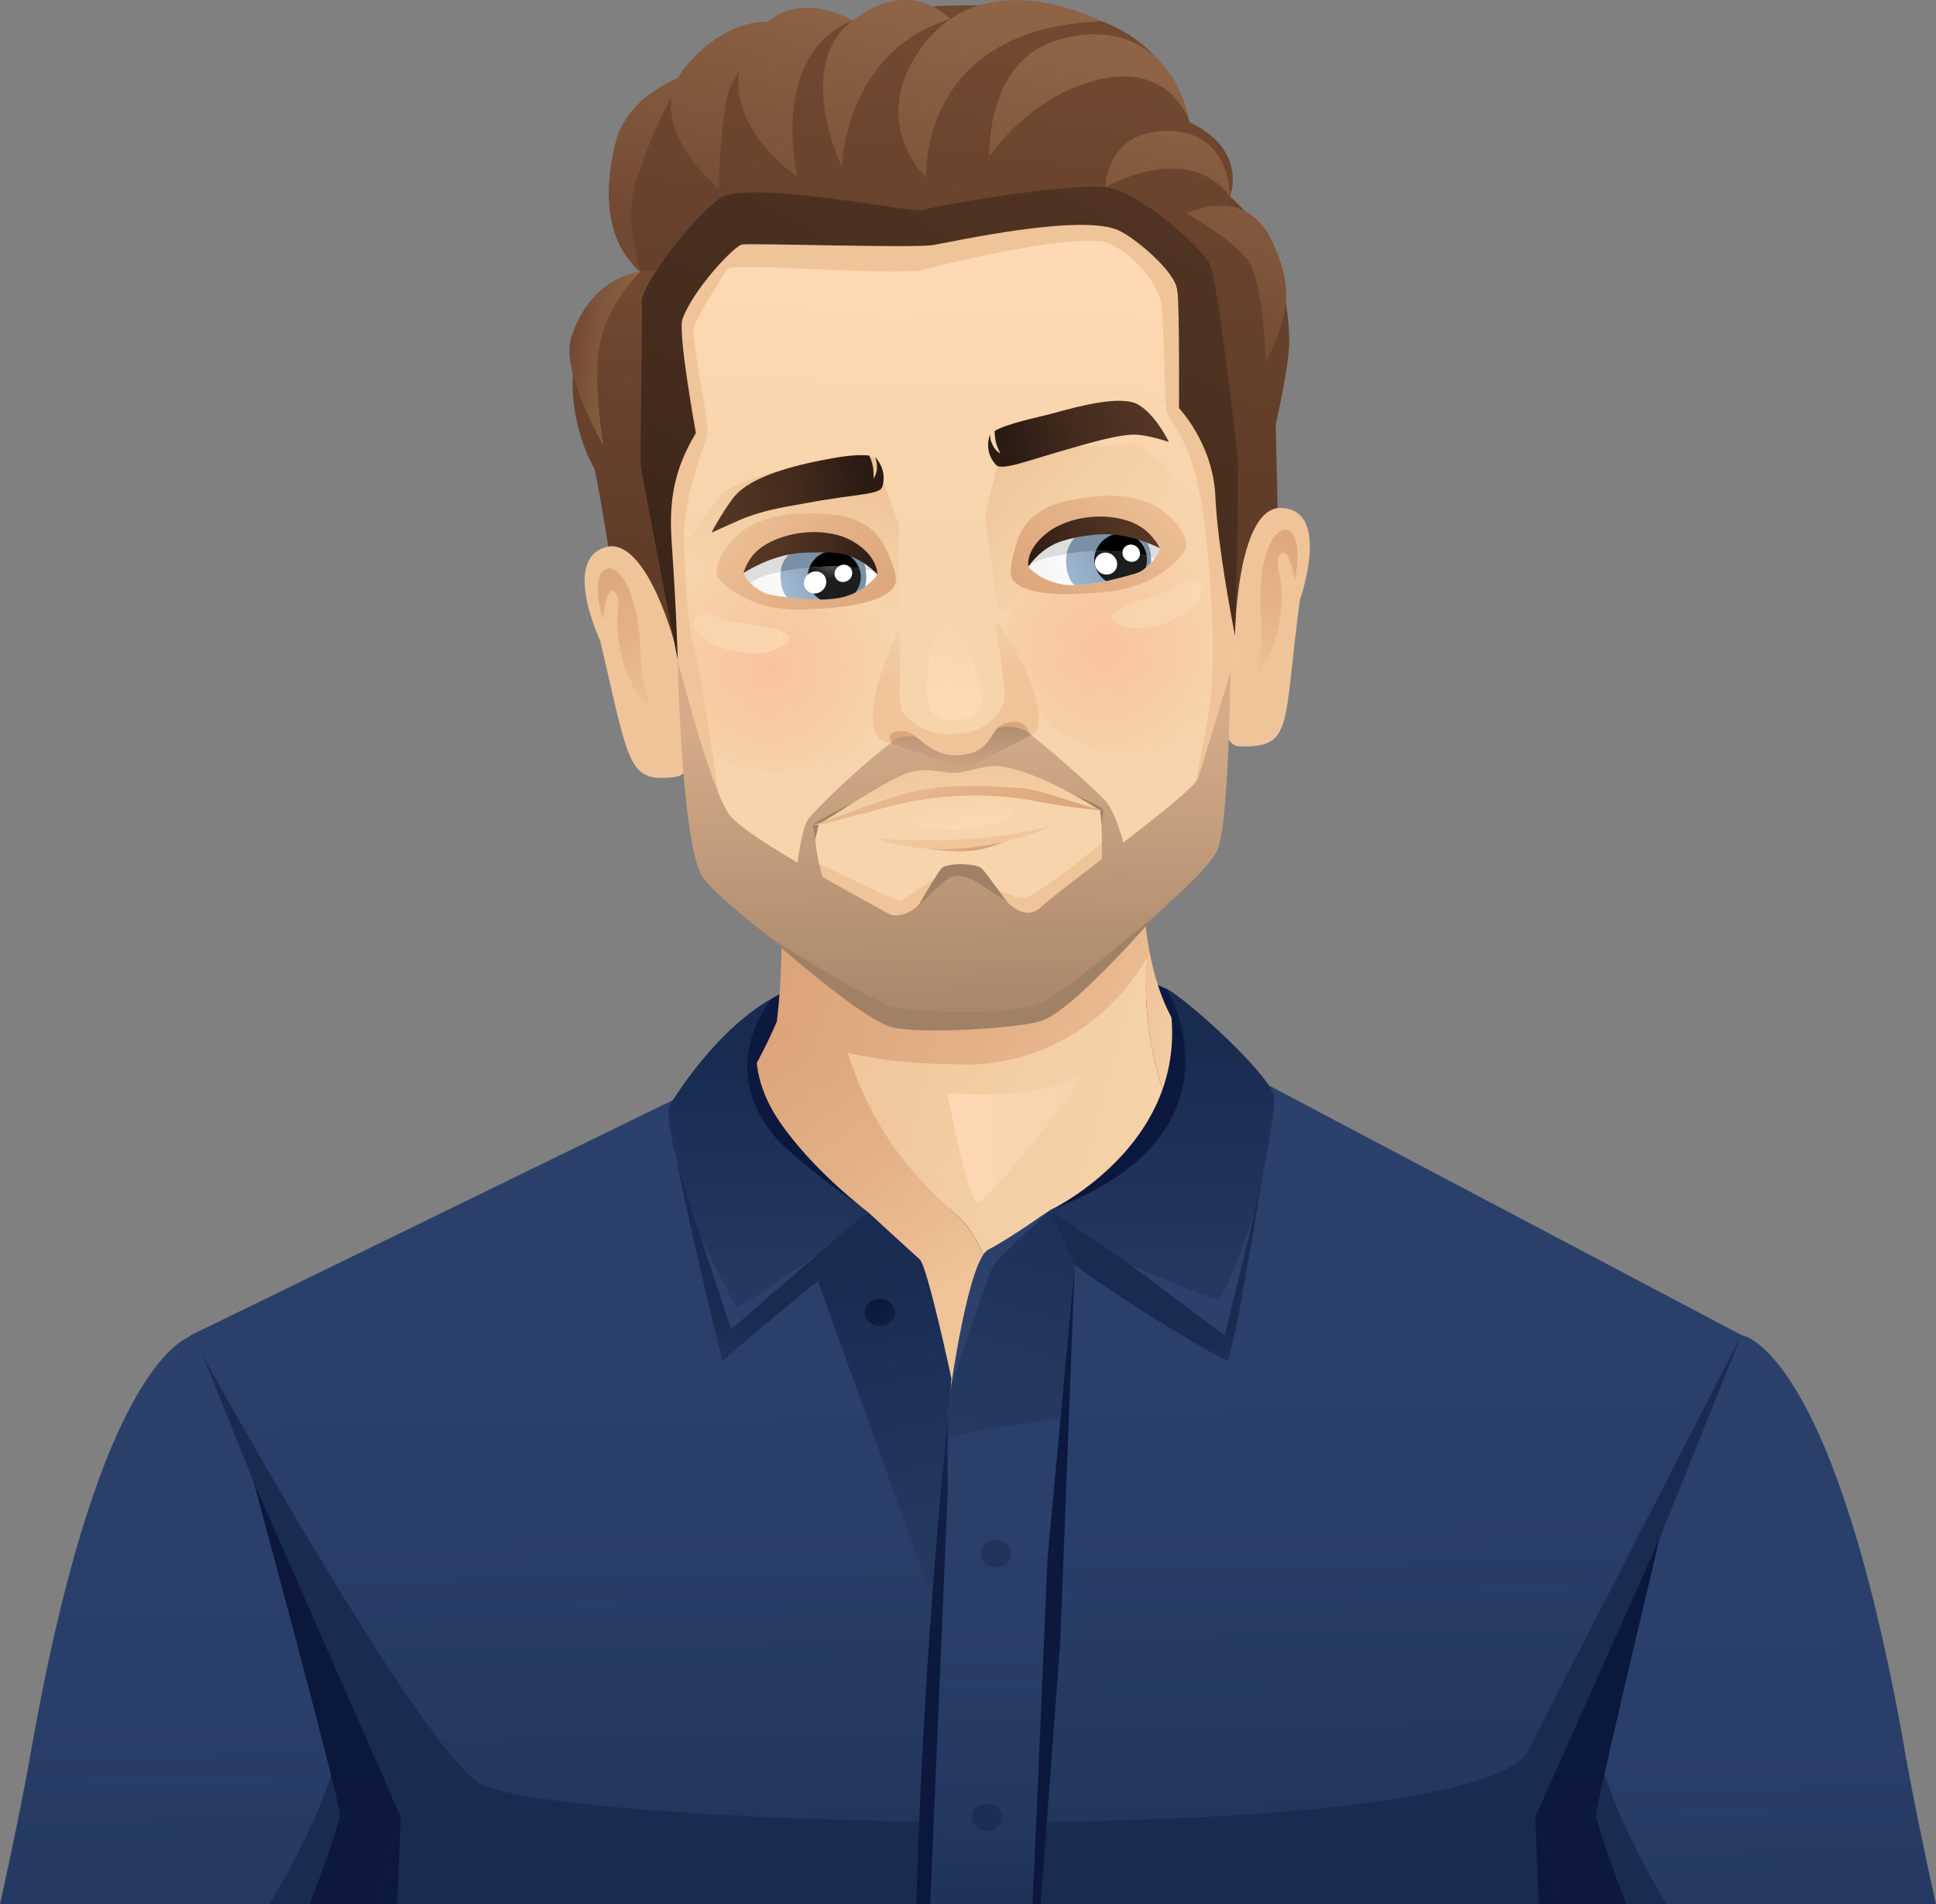 <?xml version="1.0" encoding="UTF-8"?>
<svg id="Layer_2" data-name="Layer 2" xmlns="http://www.w3.org/2000/svg" xmlns:xlink="http://www.w3.org/1999/xlink" viewBox="0 0 302.32 297.4">
  <rect x="0" y="0" width="302.32" height="297.4" fill="#808080" stroke="none"/>
  <defs>
    <style>
      .cls-1 {
        fill: url(#Gradient_58);
      }

      .cls-2 {
        fill: url(#Gradient_32);
      }

      .cls-3 {
        fill: url(#Gradient_96);
      }

      .cls-4 {
        fill: url(#Gradient_27);
      }

      .cls-5 {
        fill: url(#Gradient_25);
      }

      .cls-6 {
        fill: url(#Gradient_113);
      }

      .cls-7 {
        fill: url(#Gradient_115);
      }

      .cls-8 {
        fill: url(#radial-gradient-2);
      }

      .cls-9 {
        fill: url(#linear-gradient-8);
      }

      .cls-10 {
        fill: url(#linear-gradient-7);
      }

      .cls-11 {
        fill: url(#linear-gradient-5);
      }

      .cls-12 {
        fill: url(#linear-gradient-6);
      }

      .cls-13 {
        fill: url(#linear-gradient-9);
      }

      .cls-14 {
        fill: url(#linear-gradient-4);
      }

      .cls-15 {
        fill: url(#linear-gradient-3);
      }

      .cls-16 {
        fill: url(#linear-gradient-2);
      }

      .cls-17 {
        fill: url(#radial-gradient);
      }

      .cls-18 {
        fill: url(#linear-gradient);
      }

      .cls-19 {
        fill: #ddd;
      }

      .cls-20 {
        fill: #192b51;
      }

      .cls-21 {
        fill: #fff;
      }

      .cls-22 {
        fill: #f0c499;
      }

      .cls-23 {
        fill: url(#Gradient_115-4);
      }

      .cls-24 {
        fill: url(#Gradient_115-5);
      }

      .cls-25 {
        fill: url(#Gradient_115-6);
      }

      .cls-26 {
        fill: url(#Gradient_115-3);
      }

      .cls-27 {
        fill: url(#Gradient_115-2);
      }

      .cls-28 {
        fill: url(#linear-gradient-43);
      }

      .cls-29 {
        fill: url(#linear-gradient-40);
      }

      .cls-30 {
        fill: url(#linear-gradient-41);
      }

      .cls-31 {
        fill: url(#linear-gradient-42);
      }

      .cls-32 {
        fill: url(#linear-gradient-49);
      }

      .cls-33 {
        fill: url(#linear-gradient-48);
      }

      .cls-34 {
        fill: url(#linear-gradient-45);
      }

      .cls-35 {
        fill: url(#linear-gradient-47);
      }

      .cls-36 {
        fill: url(#linear-gradient-44);
      }

      .cls-37 {
        fill: url(#linear-gradient-46);
      }

      .cls-38 {
        fill: url(#linear-gradient-10);
      }

      .cls-39 {
        fill: url(#linear-gradient-11);
      }

      .cls-40 {
        fill: url(#linear-gradient-12);
      }

      .cls-41 {
        fill: url(#linear-gradient-13);
      }

      .cls-42 {
        fill: url(#linear-gradient-19);
      }

      .cls-43 {
        fill: url(#linear-gradient-14);
      }

      .cls-44 {
        fill: url(#linear-gradient-21);
      }

      .cls-45 {
        fill: url(#linear-gradient-20);
      }

      .cls-46 {
        fill: url(#linear-gradient-22);
      }

      .cls-47 {
        fill: url(#linear-gradient-23);
      }

      .cls-48 {
        fill: url(#linear-gradient-28);
      }

      .cls-49 {
        fill: url(#linear-gradient-25);
      }

      .cls-50 {
        fill: url(#linear-gradient-32);
      }

      .cls-51 {
        fill: url(#linear-gradient-31);
      }

      .cls-52 {
        fill: url(#linear-gradient-33);
      }

      .cls-53 {
        fill: url(#linear-gradient-30);
      }

      .cls-54 {
        fill: url(#linear-gradient-15);
      }

      .cls-55 {
        fill: url(#linear-gradient-16);
      }

      .cls-56 {
        fill: url(#linear-gradient-17);
      }

      .cls-57 {
        fill: url(#linear-gradient-18);
      }

      .cls-58 {
        fill: url(#linear-gradient-35);
      }

      .cls-59 {
        fill: url(#linear-gradient-34);
      }

      .cls-60 {
        fill: url(#linear-gradient-36);
      }

      .cls-61 {
        fill: url(#linear-gradient-38);
      }

      .cls-62 {
        fill: url(#linear-gradient-27);
      }

      .cls-63 {
        fill: url(#linear-gradient-24);
      }

      .cls-64 {
        fill: url(#linear-gradient-26);
      }

      .cls-65 {
        fill: url(#linear-gradient-29);
      }

      .cls-66 {
        fill: url(#linear-gradient-37);
      }

      .cls-67 {
        fill: url(#linear-gradient-39);
      }

      .cls-68 {
        fill: url(#linear-gradient-53);
      }

      .cls-69 {
        fill: url(#linear-gradient-54);
      }

      .cls-70 {
        fill: url(#linear-gradient-55);
      }

      .cls-71 {
        fill: url(#linear-gradient-50);
      }

      .cls-72 {
        fill: url(#linear-gradient-51);
      }

      .cls-73 {
        fill: url(#linear-gradient-52);
      }

      .cls-74 {
        fill: url(#Gradient_32-2);
      }

      .cls-75 {
        fill: url(#Gradient_58-3);
      }

      .cls-76 {
        fill: url(#Gradient_58-2);
      }

      .cls-77 {
        fill: url(#Gradient_25-2);
      }

      .cls-78 {
        fill: url(#Gradient_96-2);
      }

      .cls-79 {
        fill: url(#Gradient_27-9);
      }

      .cls-80 {
        fill: url(#Gradient_27-2);
      }

      .cls-81 {
        fill: url(#Gradient_27-4);
      }

      .cls-82 {
        fill: url(#Gradient_27-3);
      }

      .cls-83 {
        fill: url(#Gradient_27-6);
      }

      .cls-84 {
        fill: url(#Gradient_27-5);
      }

      .cls-85 {
        fill: url(#Gradient_27-8);
      }

      .cls-86 {
        fill: url(#Gradient_27-7);
      }

      .cls-87 {
        fill: #dca57b;
      }
    </style>
    <linearGradient id="linear-gradient" x1="100.51" y1="100.24" x2="194.15" y2="242.12" gradientUnits="userSpaceOnUse">
      <stop offset="0" stop-color="#0b173d"/>
      <stop offset=".5" stop-color="#0c193f"/>
      <stop offset=".82" stop-color="#132248"/>
      <stop offset="1" stop-color="#192b51"/>
    </linearGradient>
    <linearGradient id="linear-gradient-2" x1="177.22" y1="160.39" x2="192.79" y2="164.77" gradientUnits="userSpaceOnUse">
      <stop offset="0" stop-color="#f0c499"/>
      <stop offset=".52" stop-color="#f4cfa5"/>
      <stop offset="1" stop-color="#f7d4ab"/>
    </linearGradient>
    <linearGradient id="linear-gradient-3" x1="126.94" y1="166.54" x2="192.16" y2="184.85" xlink:href="#linear-gradient-2"/>
    <linearGradient id="linear-gradient-4" x1="148.99" y1="203.43" x2="117.89" y2="161.77" gradientUnits="userSpaceOnUse">
      <stop offset="0" stop-color="#f0c499"/>
      <stop offset=".51" stop-color="#e3b086"/>
      <stop offset="1" stop-color="#dba379"/>
    </linearGradient>
    <linearGradient id="linear-gradient-5" x1="191.1" y1="165.42" x2="123.92" y2="140.09" xlink:href="#linear-gradient-4"/>
    <linearGradient id="linear-gradient-6" x1="44.72" y1="191.16" x2="35.69" y2="294.36" gradientUnits="userSpaceOnUse">
      <stop offset="0" stop-color="#2b416b"/>
      <stop offset=".46" stop-color="#293e68"/>
      <stop offset=".75" stop-color="#23375f"/>
      <stop offset="1" stop-color="#192b51"/>
    </linearGradient>
    <linearGradient id="linear-gradient-7" x1="273.55" y1="209.03" x2="274.68" y2="346.4" xlink:href="#linear-gradient-6"/>
    <linearGradient id="linear-gradient-8" x1="56.97" y1="1.97" x2="56.05" y2="51.19" gradientTransform="translate(89.57 40.18) rotate(.33) scale(1 .96)" gradientUnits="userSpaceOnUse">
      <stop offset="0" stop-color="#ffd9b3"/>
      <stop offset=".28" stop-color="#fbd6af"/>
      <stop offset="1" stop-color="#f7d4ab"/>
    </linearGradient>
    <linearGradient id="linear-gradient-9" x1="1332.92" y1="760.68" x2="1343.13" y2="785.44" gradientTransform="translate(1475.99 -917.03) rotate(174.39) scale(.99 -1.14) skewX(3.14)" gradientUnits="userSpaceOnUse">
      <stop offset="0" stop-color="#dba379"/>
      <stop offset=".49" stop-color="#e3b086"/>
      <stop offset="1" stop-color="#f0c499"/>
    </linearGradient>
    <linearGradient id="linear-gradient-10" x1="979.07" y1="773.27" x2="989.14" y2="797.69" gradientTransform="translate(-937.76 -776.5) rotate(-1.08) scale(.99 1.14) skewX(3.14)" xlink:href="#linear-gradient-9"/>
    <linearGradient id="linear-gradient-11" x1="65.55" y1="39.87" x2="85.29" y2="58.51" gradientTransform="translate(89.75 30.61) rotate(.33)" xlink:href="#linear-gradient-2"/>
    <linearGradient id="linear-gradient-12" x1="38.05" y1="43.14" x2="33.33" y2="63.13" gradientTransform="translate(89.75 30.61) rotate(.33)" xlink:href="#linear-gradient-2"/>
    <radialGradient id="radial-gradient" cx="91.71" cy="333.57" fx="91.71" fy="333.57" r="19.93" gradientTransform="translate(62.83 -226.89) rotate(-3.09)" gradientUnits="userSpaceOnUse">
      <stop offset="0" stop-color="#f8c39c"/>
      <stop offset="1" stop-color="#f7d4ab"/>
    </radialGradient>
    <radialGradient id="radial-gradient-2" cx="39.48" cy="333.85" fx="39.48" fy="333.85" r="19.96" xlink:href="#radial-gradient"/>
    <linearGradient id="linear-gradient-13" x1="156.97" y1="378.31" x2="142.73" y2="383.23" gradientTransform="translate(9.06 -276.22) rotate(-3.34)" gradientUnits="userSpaceOnUse">
      <stop offset="0" stop-color="#fbd6af"/>
      <stop offset="1" stop-color="#f7d4ab"/>
    </linearGradient>
    <linearGradient id="linear-gradient-14" x1="92.75" y1="383.24" x2="71.61" y2="378.07" xlink:href="#linear-gradient-13"/>
    <linearGradient id="linear-gradient-15" x1="65.93" y1="162.63" x2="63.53" y2="131.42" gradientTransform="translate(89.75 30.61) rotate(.33)" gradientUnits="userSpaceOnUse">
      <stop offset="0" stop-color="#f7d4ab"/>
      <stop offset=".45" stop-color="#f3caa0"/>
      <stop offset="1" stop-color="#f0c499"/>
    </linearGradient>
    <linearGradient id="Gradient_32" data-name="Gradient 32" x1="63.41" y1="-23.9" x2="46.26" y2="127.55" gradientTransform="translate(89.75 30.61) rotate(.33)" gradientUnits="userSpaceOnUse">
      <stop offset="0" stop-color="#724831"/>
      <stop offset=".22" stop-color="#67412c"/>
      <stop offset=".63" stop-color="#5a3926"/>
      <stop offset="1" stop-color="#563725"/>
    </linearGradient>
    <linearGradient id="Gradient_32-2" data-name="Gradient 32" x1="11.87" y1="14.87" x2="1.08" y2="110.15" xlink:href="#Gradient_32"/>
    <linearGradient id="linear-gradient-16" x1="62.79" y1="106.9" x2="62.47" y2="102.79" gradientTransform="translate(89.67 52.63) rotate(.33) scale(1 .93)" xlink:href="#linear-gradient-15"/>
    <linearGradient id="Gradient_115" data-name="Gradient 115" x1="67.89" y1="343" x2="65.81" y2="396.25" gradientTransform="translate(62.83 -226.89) rotate(-3.09)" gradientUnits="userSpaceOnUse">
      <stop offset="0" stop-color="#d6ac88"/>
      <stop offset="1" stop-color="#a18166"/>
    </linearGradient>
    <linearGradient id="Gradient_115-2" data-name="Gradient 115" x1="68.91" y1="342.1" x2="66.78" y2="396.74" xlink:href="#Gradient_115"/>
    <linearGradient id="Gradient_27" data-name="Gradient 27" x1="69.11" y1="278.35" x2="81.54" y2="237.45" gradientTransform="translate(62.83 -226.89) rotate(-3.09)" gradientUnits="userSpaceOnUse">
      <stop offset="0" stop-color="#724831"/>
      <stop offset=".42" stop-color="#7f553b"/>
      <stop offset="1" stop-color="#8e6346"/>
    </linearGradient>
    <linearGradient id="Gradient_27-2" data-name="Gradient 27" x1="52.16" y1="273.2" x2="64.59" y2="232.3" xlink:href="#Gradient_27"/>
    <linearGradient id="Gradient_27-3" data-name="Gradient 27" x1="38.87" y1="269.5" x2="51.59" y2="227.64" xlink:href="#Gradient_27"/>
    <linearGradient id="Gradient_27-4" data-name="Gradient 27" x1="30.14" y1="265" x2="42.57" y2="224.1" xlink:href="#Gradient_27"/>
    <linearGradient id="Gradient_58" data-name="Gradient 58" x1="-1140.66" y1="763.28" x2="-1112.49" y2="763.28" gradientTransform="translate(-1141.58 -430.98) rotate(167.81) scale(1 -1)" gradientUnits="userSpaceOnUse">
      <stop offset="0" stop-color="#2b1b13"/>
      <stop offset=".04" stop-color="#2e1d14"/>
      <stop offset=".38" stop-color="#442b1d"/>
      <stop offset=".71" stop-color="#513423"/>
      <stop offset="1" stop-color="#563725"/>
    </linearGradient>
    <linearGradient id="Gradient_58-2" data-name="Gradient 58" x1="-71.67" y1="778.62" x2="-43.91" y2="778.62" gradientTransform="translate(57.05 -705.17) rotate(-12.66)" xlink:href="#Gradient_58"/>
    <linearGradient id="linear-gradient-17" x1="-5959.4" y1="523.53" x2="-5986.52" y2="546.71" gradientTransform="translate(-5870.44 68.21) rotate(175.07) scale(1 -1)" xlink:href="#linear-gradient-4"/>
    <linearGradient id="linear-gradient-18" x1="-6033.16" y1="325.7" x2="-6058.39" y2="319.61" gradientTransform="translate(-5931.02 159.49) rotate(176.29) scale(1 -1)" gradientUnits="userSpaceOnUse">
      <stop offset="0" stop-color="#ece7e7"/>
      <stop offset=".23" stop-color="#f5f3f3"/>
      <stop offset=".53" stop-color="#fcfcfc"/>
      <stop offset="1" stop-color="#fff"/>
    </linearGradient>
    <linearGradient id="linear-gradient-19" x1="-6055.3" y1="320.23" x2="-6043.07" y2="326.12" gradientTransform="translate(-5931.02 159.49) rotate(176.29) scale(1 -1)" gradientUnits="userSpaceOnUse">
      <stop offset="0" stop-color="#7a90a5"/>
      <stop offset=".25" stop-color="#859db3"/>
      <stop offset="1" stop-color="#a8c3dd"/>
    </linearGradient>
    <linearGradient id="Gradient_96" data-name="Gradient 96" x1="-6050.25" y1="332.91" x2="-6050.98" y2="326.11" gradientTransform="translate(-5931.02 159.49) rotate(176.29) scale(1 -1)" gradientUnits="userSpaceOnUse">
      <stop offset="0" stop-color="#a8c3dd"/>
      <stop offset="1" stop-color="#7a90a5"/>
    </linearGradient>
    <radialGradient id="Gradient_25" data-name="Gradient 25" cx="2398.4" cy="1517.98" fx="2398.4" fy="1517.98" r="3.38" gradientTransform="translate(2439.93 -1355.16) rotate(176.29) scale(1 -.85)" gradientUnits="userSpaceOnUse">
      <stop offset="0" stop-color="#666"/>
      <stop offset="1" stop-color="#1d1d1d"/>
    </radialGradient>
    <linearGradient id="linear-gradient-20" x1="-6054.12" y1="527.17" x2="-6033.9" y2="526.21" gradientTransform="translate(-5939.8 79.21) rotate(175.09) scale(1 -1)" gradientUnits="userSpaceOnUse">
      <stop offset="0" stop-color="#2b1b13"/>
      <stop offset=".04" stop-color="#2e1d14"/>
      <stop offset=".38" stop-color="#442b1d"/>
      <stop offset=".71" stop-color="#513423"/>
      <stop offset="1" stop-color="#563725"/>
    </linearGradient>
    <linearGradient id="linear-gradient-21" x1="4623.7" y1="300.36" x2="4596.78" y2="323.37" gradientTransform="translate(-4448.4 -24.38) rotate(-2.5)" xlink:href="#linear-gradient-4"/>
    <linearGradient id="linear-gradient-22" x1="-6076.92" y1="325.47" x2="-6102.85" y2="319.21" xlink:href="#linear-gradient-18"/>
    <linearGradient id="linear-gradient-23" x1="-6101.87" y1="319.63" x2="-6085.22" y2="326.4" gradientTransform="translate(-5931.02 159.49) rotate(176.29) scale(1 -1)" gradientUnits="userSpaceOnUse">
      <stop offset="0" stop-color="#7a90a5"/>
      <stop offset="1" stop-color="#a8c3dd"/>
    </linearGradient>
    <linearGradient id="Gradient_96-2" data-name="Gradient 96" x1="-6094.47" y1="337.64" x2="-6095.34" y2="329.58" xlink:href="#Gradient_96"/>
    <radialGradient id="Gradient_25-2" data-name="Gradient 25" cx="2353.31" cy="2834.83" fx="2353.31" fy="2834.83" r="3.31" gradientTransform="translate(2385.64 -2192.22) rotate(176.29) scale(1 -.75)" xlink:href="#Gradient_25"/>
    <linearGradient id="linear-gradient-24" x1="4529.03" y1="306.82" x2="4549.07" y2="305.87" gradientTransform="translate(-4377.88 -22.14) rotate(-2.52)" xlink:href="#linear-gradient-20"/>
    <linearGradient id="Gradient_115-3" data-name="Gradient 115" x1="83.01" y1="103.73" x2="82.35" y2="100.9" gradientTransform="translate(89.75 30.61) rotate(.33)" xlink:href="#Gradient_115"/>
    <linearGradient id="Gradient_115-4" data-name="Gradient 115" x1="42.57" y1="103.74" x2="42.06" y2="101.59" gradientTransform="translate(89.75 30.61) rotate(.33)" xlink:href="#Gradient_115"/>
    <linearGradient id="Gradient_27-5" data-name="Gradient 27" x1="84.5" y1="283.03" x2="96.93" y2="242.13" xlink:href="#Gradient_27"/>
    <linearGradient id="Gradient_27-6" data-name="Gradient 27" x1="98.05" y1="287.15" x2="110.47" y2="246.25" xlink:href="#Gradient_27"/>
    <linearGradient id="Gradient_27-7" data-name="Gradient 27" x1="20.42" y1="263.55" x2="32.84" y2="222.65" xlink:href="#Gradient_27"/>
    <linearGradient id="Gradient_27-8" data-name="Gradient 27" x1="-.78" y1="24.23" x2="8.61" y2="25.47" gradientTransform="translate(89.75 30.61) rotate(.33)" xlink:href="#Gradient_27"/>
    <linearGradient id="Gradient_27-9" data-name="Gradient 27" x1="110.47" y1="291.12" x2="123.64" y2="247.77" xlink:href="#Gradient_27"/>
    <linearGradient id="Gradient_58-3" data-name="Gradient 58" x1="16.72" y1="113.93" x2="110.53" y2="-54.11" gradientTransform="translate(89.75 30.61) rotate(.33)" xlink:href="#Gradient_58"/>
    <linearGradient id="Gradient_115-5" data-name="Gradient 115" x1="63.2" y1="126.13" x2="62.8" y2="120.94" gradientTransform="translate(89.67 52.63) rotate(.33) scale(1 .93)" xlink:href="#Gradient_115"/>
    <linearGradient id="Gradient_113" data-name="Gradient 113" x1="61.42" y1="77.18" x2="60.33" y2="92.05" gradientTransform="translate(89.75 30.61) rotate(.33)" gradientUnits="userSpaceOnUse">
      <stop offset="0" stop-color="#a18166"/>
      <stop offset="1" stop-color="#d6ac88"/>
    </linearGradient>
    <linearGradient id="linear-gradient-25" x1="137.51" y1="530.98" x2="138.21" y2="555.46" gradientTransform="translate(-40.03 -434.36) rotate(-5.26)" gradientUnits="userSpaceOnUse">
      <stop offset="0" stop-color="#f7d4ab"/>
      <stop offset=".52" stop-color="#f5d1a8"/>
      <stop offset=".85" stop-color="#f2c99f"/>
      <stop offset="1" stop-color="#f0c499"/>
    </linearGradient>
    <linearGradient id="linear-gradient-26" x1="137.76" y1="796.11" x2="139.27" y2="784.94" gradientTransform="translate(-112.81 -1225.1) rotate(-5.25) scale(1 1.7) skewX(.04)" xlink:href="#linear-gradient-8"/>
    <linearGradient id="Gradient_115-6" data-name="Gradient 115" x1="63.22" y1="103.89" x2="62.27" y2="99.86" gradientTransform="translate(89.67 52.63) rotate(.33) scale(1 .93)" xlink:href="#Gradient_115"/>
    <linearGradient id="linear-gradient-27" x1="-17107.93" y1="-1115.08" x2="-17107.48" y2="-1130.53" gradientTransform="translate(17280.59 -550.57) rotate(-6.01)" gradientUnits="userSpaceOnUse">
      <stop offset="0" stop-color="#f7d4ab"/>
      <stop offset=".76" stop-color="#f2c89e"/>
      <stop offset="1" stop-color="#f0c499"/>
    </linearGradient>
    <linearGradient id="linear-gradient-28" x1="-17193.03" y1="-1534.31" x2="-17198.71" y2="-1554.47" gradientTransform="translate(17406.81 -356.35) rotate(-6.73)" xlink:href="#linear-gradient-9"/>
    <linearGradient id="linear-gradient-29" x1="-17182.72" y1="-817.44" x2="-17182.79" y2="-822.25" gradientTransform="translate(17342.14 -454.19) rotate(-4.68)" gradientUnits="userSpaceOnUse">
      <stop offset="0" stop-color="#f0c499"/>
      <stop offset=".52" stop-color="#f1c69b"/>
      <stop offset=".85" stop-color="#f4cea4"/>
      <stop offset="1" stop-color="#f7d4ab"/>
    </linearGradient>
    <linearGradient id="linear-gradient-30" x1="-12470.98" y1="884.24" x2="-12472.7" y2="878.12" gradientTransform="translate(17390.68 30.68) rotate(2.61) scale(1.38 1)" gradientUnits="userSpaceOnUse">
      <stop offset="0" stop-color="#ffd9b3"/>
      <stop offset="1" stop-color="#f7d4ab"/>
    </linearGradient>
    <linearGradient id="linear-gradient-31" x1="-17445.54" y1="-804.85" x2="-17447.41" y2="-810.01" gradientTransform="translate(17615.81 191.27) rotate(-2.45)" xlink:href="#linear-gradient-9"/>
    <linearGradient id="linear-gradient-32" x1="249.38" y1="230.12" x2="249.67" y2="423.89" xlink:href="#linear-gradient"/>
    <linearGradient id="linear-gradient-33" x1="150.23" y1="169.79" x2="152.77" y2="317.79" xlink:href="#linear-gradient-6"/>
    <linearGradient id="linear-gradient-34" x1="147.92" y1="178.02" x2="168.47" y2="178.02" gradientTransform="matrix(1,0,0,1,0,0)" xlink:href="#linear-gradient-8"/>
    <linearGradient id="linear-gradient-35" x1="241.46" y1="230.13" x2="241.75" y2="423.9" xlink:href="#linear-gradient"/>
    <linearGradient id="linear-gradient-36" x1="27.47" y1="204.16" x2="28.61" y2="341.34" xlink:href="#linear-gradient-6"/>
    <linearGradient id="linear-gradient-37" x1="51.08" y1="230.42" x2="51.38" y2="424.19" xlink:href="#linear-gradient"/>
    <linearGradient id="linear-gradient-38" x1="60.68" y1="230.41" x2="60.97" y2="424.18" xlink:href="#linear-gradient"/>
    <linearGradient id="linear-gradient-39" x1="155.42" y1="206.5" x2="155.15" y2="311.67" xlink:href="#linear-gradient-6"/>
    <linearGradient id="linear-gradient-40" x1="164.56" y1="349.92" x2="136.23" y2="198.63" xlink:href="#linear-gradient-6"/>
    <linearGradient id="linear-gradient-41" x1="119.04" y1="246.96" x2="119.88" y2="205.52" xlink:href="#linear-gradient-6"/>
    <linearGradient id="linear-gradient-42" x1="119.96" y1="288.76" x2="119.96" y2="165.55" xlink:href="#linear-gradient-6"/>
    <linearGradient id="linear-gradient-43" x1="126.32" y1="193.15" x2="125.28" y2="121.5" xlink:href="#linear-gradient"/>
    <linearGradient id="linear-gradient-44" x1="125.04" y1="326.81" x2="170.35" y2="173.87" xlink:href="#linear-gradient-6"/>
    <linearGradient id="linear-gradient-45" x1="179.93" y1="251.32" x2="180.81" y2="208.15" xlink:href="#linear-gradient-6"/>
    <linearGradient id="linear-gradient-46" x1="162.01" y1="304.48" x2="169.37" y2="148.11" xlink:href="#linear-gradient"/>
    <linearGradient id="linear-gradient-47" x1="152.6" y1="302.19" x2="138.18" y2="215.43" xlink:href="#linear-gradient"/>
    <linearGradient id="linear-gradient-48" x1="181.52" y1="300.1" x2="181.52" y2="162.83" xlink:href="#linear-gradient-6"/>
    <linearGradient id="linear-gradient-49" x1="174.8" y1="192.67" x2="173.91" y2="131.09" xlink:href="#linear-gradient"/>
    <linearGradient id="linear-gradient-50" x1="134.08" y1="199.95" x2="140.29" y2="209.37" xlink:href="#linear-gradient"/>
    <linearGradient id="linear-gradient-51" x1="161.18" y1="211.35" x2="171.47" y2="228.67" xlink:href="#linear-gradient-6"/>
    <linearGradient id="linear-gradient-52" x1="187.11" y1="192.9" x2="147.08" y2="303.13" gradientUnits="userSpaceOnUse">
      <stop offset="0" stop-color="#2b416b"/>
      <stop offset=".54" stop-color="#1f325a"/>
      <stop offset="1" stop-color="#192b51"/>
    </linearGradient>
    <linearGradient id="linear-gradient-53" x1="172.73" y1="195.36" x2="137.94" y2="291.13" gradientUnits="userSpaceOnUse">
      <stop offset="0" stop-color="#2b416b"/>
      <stop offset=".53" stop-color="#1f335a"/>
      <stop offset="1" stop-color="#192b51"/>
    </linearGradient>
    <linearGradient id="linear-gradient-54" x1="194.87" y1="208.31" x2="205.67" y2="226.5" xlink:href="#linear-gradient-6"/>
    <linearGradient id="linear-gradient-55" x1="122.53" y1="204.31" x2="131.94" y2="220.15" xlink:href="#linear-gradient-6"/>
  </defs>
  <g id="Layer_1-2" data-name="Layer 1">
    <g>
      <path class="cls-18" d="M119.11,156.89s25.47-18.7,63.1-2.44c0,0,17.81,22.47.85,38.81-16.96,16.34-59.9,14.8-66.11,1.41-6.2-13.39-2.78-34.93,2.16-37.78Z"/>
      <path class="cls-16" d="M182.95,174.24l6.66-8.51s-7.23-2.17-10.07-16.92c-.12.11-.24.22-.36.33-.87,8.81.71,17.24,3.77,25.09Z"/>
      <path class="cls-15" d="M179.18,149.15c-11.43,10.5-16.96,14.97-31.67,14.05-5.69,0-16.94,2.61-24.05-2.09,5.96,11.97,17.22,21.08,26.44,29.14,3.8,3.8,5.36,10.31,7.33,16.85l25.73-32.86c-3.06-7.85-4.64-16.28-3.77-25.09Z"/>
      <path class="cls-14" d="M131.82,162.57s-9.84-2.47-10.52-3.02c-1.21,2.84-2.69,5.81-4.52,8.9l31.5,51.88,8.94-13.23c-1.96-6.54-3.52-13.04-7.33-16.85-9.22-8.06-14.7-16.01-18.07-27.68Z"/>
      <path class="cls-11" d="M179.54,148.81c-.53-2.76-.91-5.96-1.06-9.66l-58.14-14.7s3.12,16.83.97,35.1c7.04,5.71,20.98,6.64,27.26,6.64,14.87.93,25.81-7.81,30.97-17.38Z"/>
      <path class="cls-20" d="M271.94,208.51c-15.56-5.75-74.21-32.38-74.21-32.38l-47.79,44.91-40.82-44.91s-68.63,27.64-79.27,32.38l28.4,84.45-.06,4.45h186.72l27.03-88.9Z"/>
      <path class="cls-12" d="M58.25,276.63l-28.4-68.13c-12.03,9.93-14.9,49.15-15.13,88.9h43.45c.1-7.31-.56-14.75.08-20.77Z"/>
      <path class="cls-10" d="M297.34,272.79c-11.14-62.84-25.41-64.28-25.41-64.28l-25.9,64.47,5.51,11.59c1.24,4.5,2.9,8.78,4.91,12.84h45.86c-1.76-7.98-3.51-16.33-4.98-24.61Z"/>
      <g>
        <path class="cls-9" d="M103.91,89.23s6.01,46.98,7.43,48.88c1.42,1.9,22.09,15.39,24.78,17.44,2.69,2.05,29.27-.74,29.27-.74,0,0,21.5-17.73,23.27-21.06,1.77-3.32,2.57-50,2.57-50,0,0,3.83-38.23-5.94-50.75-9.77-12.52-71.8-13.39-81.08,5.25-9.28,18.64-.29,50.97-.29,50.97Z"/>
        <g>
          <path class="cls-22" d="M198.84,79.41c9.63-1.23,4.15,14.28,4.15,14.28-2.69,19.85-.89,23.14-9.52,22.87-6.39-.2-1.51-36.28,5.37-37.15Z"/>
          <path class="cls-13" d="M194.6,107.97s2.88-3.6,2.32-10.95c-1.3-17.33,7.81-18.14,5.28-6.45,0,0-1.03-5.6-2.25-3.99-1.49,1.98,1.39,3.22-.45,12.07-.96,4.59-4.9,9.32-4.9,9.32Z"/>
        </g>
        <g>
          <path class="cls-22" d="M96.44,85.21c-9.68.13-2.74,14.77-2.74,14.77,4.58,19.34,4.21,22.27,11.66,21.38,8.37-1.01-2-36.24-8.92-36.15Z"/>
          <path class="cls-38" d="M103.41,112.98s-3.2-3.17-3.36-10.55c-.38-17.4-9.5-16.92-5.87-5.67,0,0,.49-5.71,1.85-4.28,1.67,1.76-1.06,3.4,1.61,11.92,1.4,4.43,5.76,8.57,5.76,8.57Z"/>
        </g>
        <path class="cls-39" d="M156.63,69.6s-2.99,10.77-2.8,11.64c.19.86,2.03,14.08,2.03,14.08,0,0,25.4-2.18,28.67-3.4,3.27-1.22,4.45-11.55,4.45-11.55l-7.68-8.17s-4.28-3.4-5-2.86c-.71.54-19.67.26-19.67.26Z"/>
        <path class="cls-40" d="M136.41,71.36s4.09,10.29,4.02,11.17c-.06.88-.12,13.4-.12,13.4,0,0-25.45,1.53-28.86.79-3.41-.73-4.84-7.16-4.84-7.16l.14-4.32s5.24-7.34,5.9-7.94c5.12-4.67,23.76-5.93,23.76-5.93Z"/>
        <path class="cls-17" d="M174.72,117.54c8.24.06,17.37-1.5,18.11-18.3.42-9.57-.91-14.48-5.01-14.99-8.71-1.08-20.86,3.35-25.85,6.28-10.55,6.2-1.85,26.89,12.76,27.01Z"/>
        <path class="cls-8" d="M132.01,90.87c-2.4-.71-20.51-3.66-25.75-1.82-2.99,1.05-1.32,7.68-.44,14.02.42,3.04.67,7.93,1.48,9.81,3.99,9.22,17.13,8.86,24.55,5.8,12.66-5.24,12.31-24.23.16-27.8Z"/>
        <path class="cls-41" d="M187.33,90.82c-1.53-.73-2.56.52-5.58,1.69-2.96,1.15-11.13,3.16-7.13,5,4.42,2.04,10.23-1.45,10.92-2.08.69-.63,3.68-3.71,1.79-4.62Z"/>
        <path class="cls-43" d="M114.49,97.06c-3.18-.66-4.4-1.71-5.79-.74-1.71,1.2,1.75,3.75,2.54,4.25.79.51,7.1,2.97,11.11.23,3.64-2.48-4.75-3.1-7.86-3.75Z"/>
        <path class="cls-54" d="M113.63,41.92c1.66-.91,26.89,1.28,30.76.18,3.87-1.1,24.76-6.07,28.97-4.01s7.36,6.46,7.89,8.95c.54,2.49.56,14.96.91,16.97.35,2.01,4.03,4.34,5.68,16.02s1.71,22.84,1.35,27.75-3.97,21.32-3.97,21.32l6.92-24.07s.67-2.84.69-5.78.28-38.72.28-38.72l-13.6-34.08-68.95.42-13.08,34.08,6.01,39.97,2.15,5.31,6.92,20.16s-3.55-24.53-4.34-25.97-1.51-14.75-1.4-17.26c.3-6.82,3.31-13.6,3.64-15.43.33-1.83-2.48-14.52-2.15-16.35.34-1.83,5.32-9.44,5.32-9.44Z"/>
        <path class="cls-2" d="M105.65,43.42s6.19-10.12,23.31-8.37c11.39,1.16,11.85,1.01,15.69,1.65,3.84.63,21.63-7.34,29.78-4.65,8.15,2.7,9.44,11.87,9.75,16.41.31,4.54-.09,15.29,1.06,15.94,1.14.65,5.38,4.92,5.36,11.16-.03,6.24,2.24,23.67,2.24,23.67,0,0,.27-18.99,6.67-19.88l-.3-13.05s2.09-9.08,2.11-12.8c.04-7-2.26-12.83-2.44-13.99-.45-2.99-5.86-7.91-6.8-8.86,0,0,2.88-7.17-6.31-11.57,0,0-2.6-14.54-18.61-17-16.01-2.46-29.26-.84-34.05,1.13,0,0-17.7-3.53-25.68,8.37,0,0-10.79,4.97-11.32,15.89-.54,10.91,3.41,15.12,4,14.93l5.55,1.02Z"/>
        <path class="cls-74" d="M107.28,42.02s-5.09,7.33-2.55,21.28c0,0-2.33,7.86-2.06,12.97.27,5.11,2.85,24.77,2.85,24.77,0,0-4.25-16.59-10.53-15.69,0,0-1.85-11.5-2.21-12.23,0,0-5.39-8.9-2.53-19.84,1.66-6.31,9.84-10.89,9.84-10.89l7.17-.39Z"/>
        <path class="cls-55" d="M126.99,134.42s12.93,6.38,13.57,6.24c.64-.14,8.19-5.4,8.19-5.4,0,0,8.78,5.24,11.22,4.91,2.44-.33,13.72-9.92,13.72-9.92,0,0-2.46,11.89-4.91,13.2-2.45,1.31-40.86,1.34-40.86,1.34l-.93-10.39Z"/>
        <path class="cls-7" d="M192.14,104.91s-.2,23.16-1.98,27.75c-1.78,4.59-23.23,21.62-27.31,25.38s-20.29,1.64-23.38,1.26c-3.09-.38-26.41-17.51-29.73-22.3-3.32-4.79-3.92-33.94-3.92-33.94,0,0,5.13,20.44,8.16,24.28,3.03,3.84,21.56,13.47,24.69,15.32,1.33.78,4.07.15,6.02-2.82,1.85-2.83.84-4.16,5.98-4.13,4.12.02,3.36,1.74,6.49,5.03,2.21,2.32,4.15,2.15,5.41.93,2.67-2.61,23.65-17.77,24.46-20.01s5.11-16.75,5.11-16.75Z"/>
        <path class="cls-27" d="M126.12,128.07c2.39-3.12,13.78-13.43,15.03-13.12,7.52,1.86,14.99-2.5,15.92-2.85.93-.35,14.1,11.15,15.78,13.26,1.8,2.26,3.31,8.89,3.86,11.41.68,3.13-4.67,5.14-4.67,5.14,0,0,.12-11.94-.09-15.39-6.07-2.47-30.61-3.55-30.61-3.55,0,0-9.3,4.18-13.9,5.74-.87,4.8,2.74,13.14,2.74,13.14,0,0-3.46,1.31-5.98-2.96.25-5.63,1.3-9.99,1.93-10.81Z"/>
        <path class="cls-4" d="M144.64,27.75s-1.44-23.31,27.36-24.42c0,0-17.26-9.17-27.25,3.02-9.99,12.18-.11,21.41-.11,21.41Z"/>
        <path class="cls-80" d="M131.48,26.15s.31-18.14,16.91-23.17c0,0-5.99-6.87-15.28.23s-1.62,22.94-1.62,22.94Z"/>
        <path class="cls-82" d="M124.52,27.63s-4.57-19.05,8.59-24.42c0,0-10.77-6.67-16.43,4.29-5.66,10.96,7.84,20.13,7.84,20.13Z"/>
        <path class="cls-81" d="M112.29,29.49s-12.83-10.37-4.95-19.41c7.88-9.05,15.31-6.33,15.31-6.33,0,0-7.99,5.57-9.19,11.8-1.2,6.22-1.17,13.94-1.17,13.94Z"/>
        <path class="cls-1" d="M114.69,77.53c2.69-3.24,9.77-4.9,13.64-5.65,2.19-.42,5.28-1.02,7.43-.72.5,1.17.72,2.04.65,3.56.73-.96.63-2.4.21-3.33.06.01,1.98,1.85,1.17,4.61-.38,1.32-4.05,1.08-12.09,2.61-2.19.42-5.49.84-8.98,2.11-1.1.4-5.6,2.47-5.6,2.47.29-.69,2.32-4.16,3.57-5.67Z"/>
        <path class="cls-76" d="M177.83,63.23c-2.7-1.63-9.52.25-13.43,1.33-2.01.55-7.22,1.58-9.09,2.76.04,1.27.2,2.15.92,3.5-1.09-.56-1.61-1.91-1.63-2.93-.05.04-1.05,2.51.89,4.67.92,1.03,4.31-.44,12.38-2.73,2.52-.72,6.9-1.97,9.22-1.95,2.24.02,5.44,1.15,5.44,1.15,0,0-1.98-4.15-4.7-5.79Z"/>
        <g>
          <path class="cls-56" d="M139.56,91.69c.93-1.28-.29-3.82-.96-5.41-2.11-4.96-6.09-6.4-14.1-6.05-2.63.11-7.13.96-9.75,3.71-2.02,2.12-3.12,4.15-2.77,5.9.18.89,4.71,5.65,13.46,5.35,5.72-.2,12.2-.84,14.13-3.51Z"/>
          <path class="cls-57" d="M116.11,89.51c.27.57.62,1.08,1.04,1.51.67.7,1.48,1.25,2.4,1.67.35.12.71.2,1.06.25.05.01.11.01.14.03.59.1,1.17.19,1.69.26.14.03.29.03.43.06,2.06.26,3.77.36,5.24.33.37,0,.74-.01,1.1-.04.74-.05,1.41-.13,2.06-.26.32-.06.61-.13.91-.24.47-.15.92-.33,1.35-.53l.02-.02c.57-.27,1.08-.57,1.52-.9v-.02c1.05-.73,1.75-1.52,1.93-1.94,0,0,0-.02-.02-.03v-.02c-.16-.31-1.33-2.45-3.09-4.1-1.1-1.03-2.43-1.85-3.91-1.91-.48-.02-.94-.05-1.4-.03-8.3.2-12.12,5.39-12.46,5.87-.02.02-.02.04-.02.04Z"/>
          <path class="cls-19" d="M116.13,89.47s-.02.04-.02.04c.27.57.62,1.08,1.04,1.52.1-.07.21-.14.34-.22.81-.5,2.27-1.21,5.09-1.63,11.62-1.73,14.28.37,14.42.48,0,0,0,0,0,0-.48-1.83-1.62-3.16-3.1-4.12-1.54-1-3.44-1.6-5.31-1.94-1.54-.28-3.03.27-4.32.26-4.15-.05-7.83,5.08-8.15,5.6Z"/>
          <path class="cls-42" d="M121.94,90.65c.05.3.11,1.68.94,2.66,2.06.26,3.77.36,5.24.33.37,0,.74-.01,1.1-.04.74-.05,1.41-.13,2.06-.26.32-.06.61-.13.91-.24.47-.15.92-.33,1.35-.53l.02-.02c.57-.27,1.08-.57,1.52-.9v-.02c.13-.45.2-.95.2-1.52,0-.41-.04-.81-.11-1.18-.06-.35-.17-.68-.3-.99-.04-.1-.08-.19-.12-.28-.47-1.02-1.25-1.77-2.21-2.29-1.2-.63-2.69-.91-4.24-.81-3.16.22-6.02,1.74-6.38,4.64v.05c-.06.43-.05.89.02,1.38Z"/>
          <path class="cls-3" d="M121.9,89.26h.02c1.61-.3,3.11-.5,4.47-.63.58-1.48,1.98-2.54,3.67-2.6,1.81-.08,3.5,1.07,4.1,2.72.66.1,1.01.18,1.01.18-.04-.32-.13-.67-.3-.99-.04-.1-.08-.19-.12-.28-.45-.84-1.21-1.66-2.21-2.29-1.2-.63-2.69-.91-4.24-.81-3.16.22-6.02,1.74-6.38,4.64-.01.04-.01.05-.01.05Z"/>
          <path d="M126.39,88.63c3.69-.33,6.41-.08,7.77.12-.6-1.65-2.3-2.8-4.1-2.72-1.68.06-3.09,1.12-3.67,2.6Z"/>
          <path class="cls-5" d="M126.12,90.25c.04,1.45.83,2.7,2,3.39.37,0,.74-.01,1.1-.04.74-.05,1.41-.13,2.06-.26.32-.06.61-.13.91-.24.47-.15.92-.33,1.35-.53l.02-.02c.56-.71.89-1.6.86-2.56-.01-.44-.09-.86-.26-1.24-1.36-.2-4.08-.45-7.77-.12-.18.51-.29,1.05-.27,1.62Z"/>
          <path class="cls-21" d="M125.78,91.93c-.49-.79-.21-1.87.62-2.4.83-.53,1.9-.32,2.39.47.49.79.22,1.87-.61,2.4-.83.54-1.9.32-2.39-.47Z"/>
          <path class="cls-21" d="M130.52,90.3c-.39-.62-.18-1.47.48-1.88.66-.42,1.5-.25,1.89.37.39.62.18,1.47-.48,1.88-.66.42-1.51.25-1.89-.37Z"/>
          <path class="cls-45" d="M137.01,89.69s.1-2.83-3.79-5.12c-4.08-2.4-10.66-1.71-14.34.93-2.21,1.59-2.78,4.01-2.78,4.01,0,0,4.53-3.11,9.75-3.2,2.9-.05,4.02-.1,5.34.13,3.45.59,5.81,3.25,5.81,3.25Z"/>
        </g>
        <g>
          <path class="cls-44" d="M158.35,90.79c-1.08-1.15-.21-3.82.25-5.49,1.44-5.19,5.16-7.13,13.08-7.82,2.6-.23,7.13.04,10.06,2.42,2.26,1.84,3.6,3.72,3.48,5.5-.06.9-3.9,6.21-12.53,7.04-5.64.54-12.09.74-14.34-1.66Z"/>
          <path class="cls-46" d="M160.59,88.49c.42.68,2.38,2.19,4.88,2.69.4.1.81.16,1.24.19.34.03.69.03,1.05.02.34.01.67,0,1.03-.03,1.17-.08,2.45-.27,3.96-.59.81-.18,1.68-.39,2.62-.65.33-.07.68-.19,1.03-.28.24-.07.51-.14.75-.21.35-.09.68-.24.99-.38.27-.18.53-.35.78-.57.29-.23.57-.48.82-.75.2-.23.38-.43.54-.67.38-.49.64-1.04.84-1.63,0,0,0-.02-.02-.03-.4-.44-4.82-5.07-13.01-4.22-.44.06-.9.13-1.37.2-1.44.27-2.64,1.25-3.59,2.42-1.53,1.86-2.4,4.13-2.52,4.46v.02s-.01.04-.01.04Z"/>
          <path class="cls-19" d="M181.09,85.58s.03.03.03.03c-.19.6-.47,1.15-.83,1.65-.11-.05-.22-.11-.36-.18-.86-.4-2.39-.91-5.21-.96-11.64-.22-13.99,2.2-14.11,2.33,0,0,0,0,0,0,.24-1.88,1.19-3.34,2.51-4.48,1.39-1.19,3.17-2.03,4.97-2.61,1.48-.48,2.74-.1,4-.28,4.08-.59,8.62,4.01,9,4.49Z"/>
          <path class="cls-47" d="M166.47,87.67c-.01,1.42.48,2.95,1.29,3.72.34.01.67,0,1.03-.03,1.17-.08,2.45-.27,3.96-.59.81-.18,1.68-.39,2.62-.65.33-.07.68-.19,1.03-.28.24-.07.51-.14.75-.21.35-.09.68-.24.99-.38.27-.18.53-.35.78-.57.29-.23.57-.48.82-.75.32-3.61-2.79-5.52-6.31-5.75-3.66-.26-6.92,1.53-6.96,5.5Z"/>
          <path class="cls-78" d="M166.59,86.49s1.64-.39,4.54-.44c.59-1.58,2.15-2.71,3.89-2.74,2.04-.03,3.74,1.48,4.04,3.45.21.02.45.08.66.12,0,0-.13-4.5-4.95-5.34-4.53-.77-7.88,2.58-8.19,4.95Z"/>
          <path d="M171.13,86.05c2.06-.03,4.75.12,7.93.71-.31-1.97-2-3.48-4.04-3.45-1.74.02-3.3,1.16-3.89,2.74Z"/>
          <path class="cls-77" d="M170.88,87.47c.02,1.38.77,2.58,1.86,3.29.81-.18,1.68-.39,2.62-.65.33-.07.68-.19,1.03-.28.24-.07.51-.14.75-.21.35-.09.68-.24.99-.38.27-.18.53-.35.78-.57.13-.42.21-.87.2-1.33,0-.2-.03-.39-.06-.58-3.18-.59-5.87-.74-7.93-.71-.17.44-.26.92-.25,1.42Z"/>
          <path class="cls-21" d="M174.31,88.78c.38-.84-.03-1.88-.91-2.3-.88-.42-1.91-.08-2.29.78-.38.85.03,1.88.91,2.3.88.42,1.91.08,2.29-.78Z"/>
          <path class="cls-21" d="M177.91,87c.3-.67-.02-1.48-.71-1.81-.7-.33-1.51-.06-1.81.61-.3.67.02,1.48.71,1.81.7.33,1.51.06,1.81-.61Z"/>
          <path class="cls-63" d="M160.6,88.48s-.61-2.49,2.91-5.26c3.7-2.9,10.22-3.36,14.17-1.21,2.38,1.29,3.43,3.61,3.43,3.61,0,0-5.01-2.69-10.16-2.11-2.85.32-3.88.62-5.15,1.01-3.31,1.03-5.21,3.97-5.21,3.97Z"/>
        </g>
        <path class="cls-26" d="M172.03,128.85l-.24-2.3-4.04-2.39s4.61,1.8,4.52,2.44c-.11.81-.23,2.25-.23,2.25Z"/>
        <path class="cls-23" d="M127.32,131.06l.54-2.38s5.47-2.15,5.35-3.29c0,0-5.88,2.85-6.27,3.47l.37,2.19Z"/>
        <path class="cls-84" d="M154.48,24.51s-.69-14.99,10.8-18.3c11.49-3.31,18.62,3.37,20.48,12.88,0,0-3.28-10.88-16.98-5.83-9.27,3.42-14.31,11.25-14.31,11.25Z"/>
        <path class="cls-83" d="M172.64,29.25s12.63-7.45,19.43,1.41c0,0,.15-10.17-9.66-10.23-9.81-.06-9.77,8.82-9.77,8.82Z"/>
        <path class="cls-86" d="M100.1,42.4s-7.81-4.75-3.97-20.16c1.96-7.85,11.29-10.66,11.29-10.66,0,0-3.63,3.24-8.09,16.64-2.09,6.29.76,14.18.76,14.18Z"/>
        <path class="cls-85" d="M100.1,42.4s-7.72.54-10.89,10.27c-1.74,5.35,5.01,16.89,5.01,16.89,0,0-1.94-11.23-.28-17.01,1.88-6.56,6.16-10.16,6.16-10.16Z"/>
        <path class="cls-79" d="M185.28,33.35s9.27-4.81,13.47,4.55c2.73,6.07,3.2,10.32-1.09,18.71,0,0-.31-12.48-2.76-15.89-2.45-3.41-9.62-7.36-9.62-7.36Z"/>
        <path class="cls-75" d="M105.83,103.07s-.15-6.9-.94-18.32c-.46-6.64.38-11.44,3.78-17.13,0,0-2.87-15.7-2.09-17.81,1.72-4.69,8.05-11.36,9.27-11.62,1.22-.26,26.81.6,29.93.07s22.96-4.95,28.88-2.29c2.48,1.12,8.88,6.37,9.21,9.43.33,3.06.24,18.35.24,18.35,0,0,5.32,5.52,5.68,13.8.36,8.28,3.06,21.68,3.06,21.68,0,0,.76-25.55.37-28.41-.39-2.85-3.08-27.15-4.31-29.6-1.23-2.45-10.83-11.27-16.25-11.98-5.42-.71-27.39,2.93-28.34,3.59-.95.66-27.63-4.95-31.93-1.84-4.3,3.11-12.36,13.61-12.18,16.21.18,2.6-.3,23.61-.15,25.6.07.85,5.77,30.26,5.77,30.26Z"/>
        <path class="cls-24" d="M119.99,146.22s16.21,10.47,19.82,11.11c4.59.82,18.66,1.42,23.08-.82,3.74-1.89,17.55-13.56,17.55-13.56,0,0-12.36,14.37-17.57,16.4-3.23,1.26-19.23,2.22-23.65,1.07-4.41-1.15-18.27-13.15-19.23-14.21Z"/>
        <path class="cls-6" d="M139.23,116.06s11.03,4.08,11.49,3.94c.46-.13,10.39-5.25,10.39-5.25,0,0-1.4-1.98-3.26-1.99-3.21-.02-6.39,3.07-8.62,2.65-.96-.18-5.83-1.28-8.42-1.28-1.86,0-1.59,1.92-1.59,1.92Z"/>
        <g>
          <path class="cls-87" d="M153.96,114.5c6.22-5.54,7.16.26,7.16.26-3.75-2.72-7.16-.26-7.16-.26Z"/>
          <path class="cls-87" d="M139.23,116.06s.79-1.83,5.62-.68c0,0-8.19-4.68-5.62.68Z"/>
          <path class="cls-49" d="M155.39,96.73c.19,2.45,1.97,11.57,1.35,13.03-1.37,3.25-4.35,4.77-7.25,4.8-2.15.46-6.15-.27-8.57-3.32-.99-1.25.12-10.57-.51-13.13,0,0-8.46,17.46-1.19,17.96,0,0-1.29-1.84,1.59-1.92,2.54-.08,4.12,4.24,9.12,3.78,5.51-.51,4.34-4.37,7.23-5.03,3.59-.82,3.1,1.59,3.95,1.87,3.52-1.81-2.05-13.89-5.73-18.03Z"/>
          <path class="cls-64" d="M144.69,107.2c0,2.74.52,5.64,4.54,5.32,4.41-.35,4.33-3.34,3.73-5.8-3.54-14.59-8.27-9.71-8.27.48Z"/>
        </g>
        <path class="cls-25" d="M143.3,141.62s2.88-4.99,3.69-5.97c.78-.95,5.55-.89,6.38.04.87.96,3.78,5.05,3.78,5.05,0,0-4.33-2.79-4.87-3.11-.54-.31-2.41-1.21-3.72-.65-1.3.56-5.27,4.63-5.27,4.63Z"/>
        <g>
          <path class="cls-62" d="M140.67,121.14c3.58-1.7,6.1-.33,8.6-.46,2.45-.13,4.62-1.47,7.54-.92,4.45.84,9.77,3.59,14.71,6.64-2.2-.28-4.69-1.01-8.74-1.95-.65-.15-7.78-1.15-8.51-.97-9.16-.5-9.83.27-19.27,2.83-.81.22-6.23,2.09-7.14,2.37,1.11-.47,8.28-5.4,12.81-7.54Z"/>
          <path class="cls-48" d="M172.26,126.6c-7.4-2.03-9.37-3.2-12.8-3.5-3.65-.32-6.54-.46-9.9-.31-3.55.16-5.51.37-9.52,1.52-2.33.67-10.03,3.58-13.1,4.55,2.68-.11,6.02-1.62,8.53-1.91,3.73-1.28,14.09-4.17,26.45-1.8,4.64.89,8.11,1.22,10.34,1.45Z"/>
          <path class="cls-65" d="M136.84,130.96s11.98,4.87,27.95-2.16c0,0-9.77,3.4-27.95,2.16Z"/>
          <path class="cls-53" d="M142.62,126c2.58-.43,14.42-1.63,15.83-.2,1.41,1.44-4.82,3.91-10.51,3.8-5.69-.11-11.06-2.64-5.32-3.6Z"/>
          <path class="cls-51" d="M144.22,132.46s3.48.6,6.24.48c2.94-.13,3.37-.41,6.81-1.56,0,0-6.79,1.73-13.05,1.08Z"/>
        </g>
      </g>
      <path class="cls-20" d="M249.11,272.48l-.39,24.93h11.57c-5.01-8.14-8.9-16.65-11.18-24.93Z"/>
      <path class="cls-50" d="M249.23,283.12c1.34-6.84,9.9-42.75,9.9-42.75l-19.41,43.43,3.66,13.6h10.56c-2.94-7.79-4.87-13.45-4.71-14.28Z"/>
      <path class="cls-52" d="M29.85,208.51s34.61,62.94,44.87,69.91c10.05,6.83,149.97,11.02,163.56-4.36l33.66-65.55-75.82-40.06-25.55,19.4-22.29,32.48-39.06-50.54-79.37,38.72Z"/>
      <path class="cls-59" d="M147.92,170.76s14.38.95,19.77-2.32c4.71-2.85-13.45,19.15-14.94,19.39-1.49.24-4.83-17.08-4.83-17.08Z"/>
      <polygon class="cls-58" points="239.72 283.8 240.32 297.4 243.38 297.4 239.72 283.8"/>
      <path class="cls-60" d="M50.78,284.56l5.51-11.59-25.9-64.47s-14.27,1.44-25.41,64.28c-1.47,8.28-3.21,16.63-4.98,24.61h45.86c2.01-4.06,3.68-8.34,4.91-12.84Z"/>
      <path class="cls-20" d="M53.21,272.48c-2.28,8.28-6.17,16.79-11.18,24.93h11.57l-.39-24.93Z"/>
      <path class="cls-66" d="M62.6,283.8l-22.95-52.23s12.09,44.72,13.43,51.55c.16.83-1.77,6.49-4.71,14.28h10.56l3.66-13.6Z"/>
      <polygon class="cls-61" points="62.6 283.8 58.94 297.4 62 297.4 62.6 283.8"/>
      <path class="cls-67" d="M165.56,218.15c-5.41,2.22-11.92,2.3-17.59,3.77,0,0-1.35,34.1-2.97,75.48h16.49l4.07-79.25Z"/>
      <g>
        <path class="cls-29" d="M135.52,189.28s6.83,6.28,8.09,7.39c1.21,1.06,4.95,18.55,4.95,18.55l-2.15,36.69-19.64-54.48,8.75-8.14Z"/>
        <path class="cls-30" d="M105.15,177.37c0,4.09,7.23,33.57,7.7,35.15,0,0,8.93-7.71,14.93-12.5l7.74-10.75s-30.37-15.99-30.37-11.9Z"/>
        <path class="cls-31" d="M120.62,155.92s-4.95,6.31-2.42,14.92c2.37,8.05,17.32,18.44,17.32,18.44,0,0-17.89,14.96-21.35,18.33-2.42-8.47-11.57-31.91-9.46-35.24,4.05-6.4,9.85-13.15,15.91-16.46Z"/>
        <path class="cls-28" d="M120.62,155.92s-6.34,8.26,1.06,19.17c5.29,7.81,13.85,14.19,13.85,14.19,0,0-11.6-8.15-14.62-11.87-9.34-11.48-.28-21.5-.28-21.5Z"/>
        <path class="cls-36" d="M164.05,188.97c-2.29,1.5-5.28,3.58-9,6.48-1.57,1.22-7.59,21.77-7.07,26.47.07.62.11,1.55.12,2.66,5.63-1.64,12.14-2.05,17.9-3.27.69-6.2.88-12.67,1.49-18.46.04-.37.33-5.32.33-5.32.38-3.66.16-3.46.33-5.85-2.01-.16-3.45-1.22-4.1-2.71Z"/>
        <path class="cls-34" d="M164.05,188.97l3.77,8.56c4.24,3.31,17.16,11.62,23.79,14.99.81.41,5.84-30.09,7.04-38.56l-34.61,15.01Z"/>
        <polygon class="cls-37" points="165.56 256.55 167.83 197.53 163.58 243.38 162.05 279.16 162.05 279.33 161.24 297.4 162.5 297.4 165.56 256.55"/>
        <path class="cls-35" d="M147.98,233.25v-11.33s-.29,2.9-.69,6.98c-.62,6.3-3.35,36.54-4.19,68.5h2.16l2.72-64.16Z"/>
        <path class="cls-33" d="M164.05,188.97s24.1,16.27,27.17,19.59c2.69-10.61,7.76-30.97,7.76-37.04,0-3.19-13.63-15.47-16.77-17.07,0,0,1.77,5.23.87,10.31-3.22,18.22-19.03,24.21-19.03,24.21Z"/>
        <path class="cls-32" d="M164.05,188.97s23.66-11.19,18.16-34.52c0,0,13.59,22.67-18.16,34.52Z"/>
        <ellipse class="cls-71" cx="137.39" cy="204.97" rx="2.36" ry="2.12"/>
        <path class="cls-72" d="M164.05,188.97s-6.61,4.6-9.72,6.19c-3.11,1.6-5.9,21.93-5.9,21.93,0,0,5.63-17.71,6.65-19.36,1.02-1.65,8.97-8.76,8.97-8.76Z"/>
        <path class="cls-73" d="M156.46,283.8c0,1.17-1.06,2.12-2.36,2.12s-2.36-.95-2.36-2.12,1.06-2.12,2.36-2.12,2.36.95,2.36,2.12Z"/>
        <path class="cls-68" d="M157.92,242.63c0,1.2-1.06,2.16-2.36,2.16s-2.36-.97-2.36-2.16,1.06-2.16,2.36-2.16,2.36.97,2.36,2.16Z"/>
      </g>
      <path class="cls-69" d="M176.5,197.53l14.73,11.03,4.57-18.83s-4.43,12.8-5.5,13.13c-1.07.33-13.8-5.33-13.8-5.33Z"/>
      <path class="cls-70" d="M109.42,193.2l4.75,14.41,13.61-11.82s-12.26,8.56-12.72,8.39-5.63-10.98-5.63-10.98Z"/>
    </g>
  </g>
</svg>